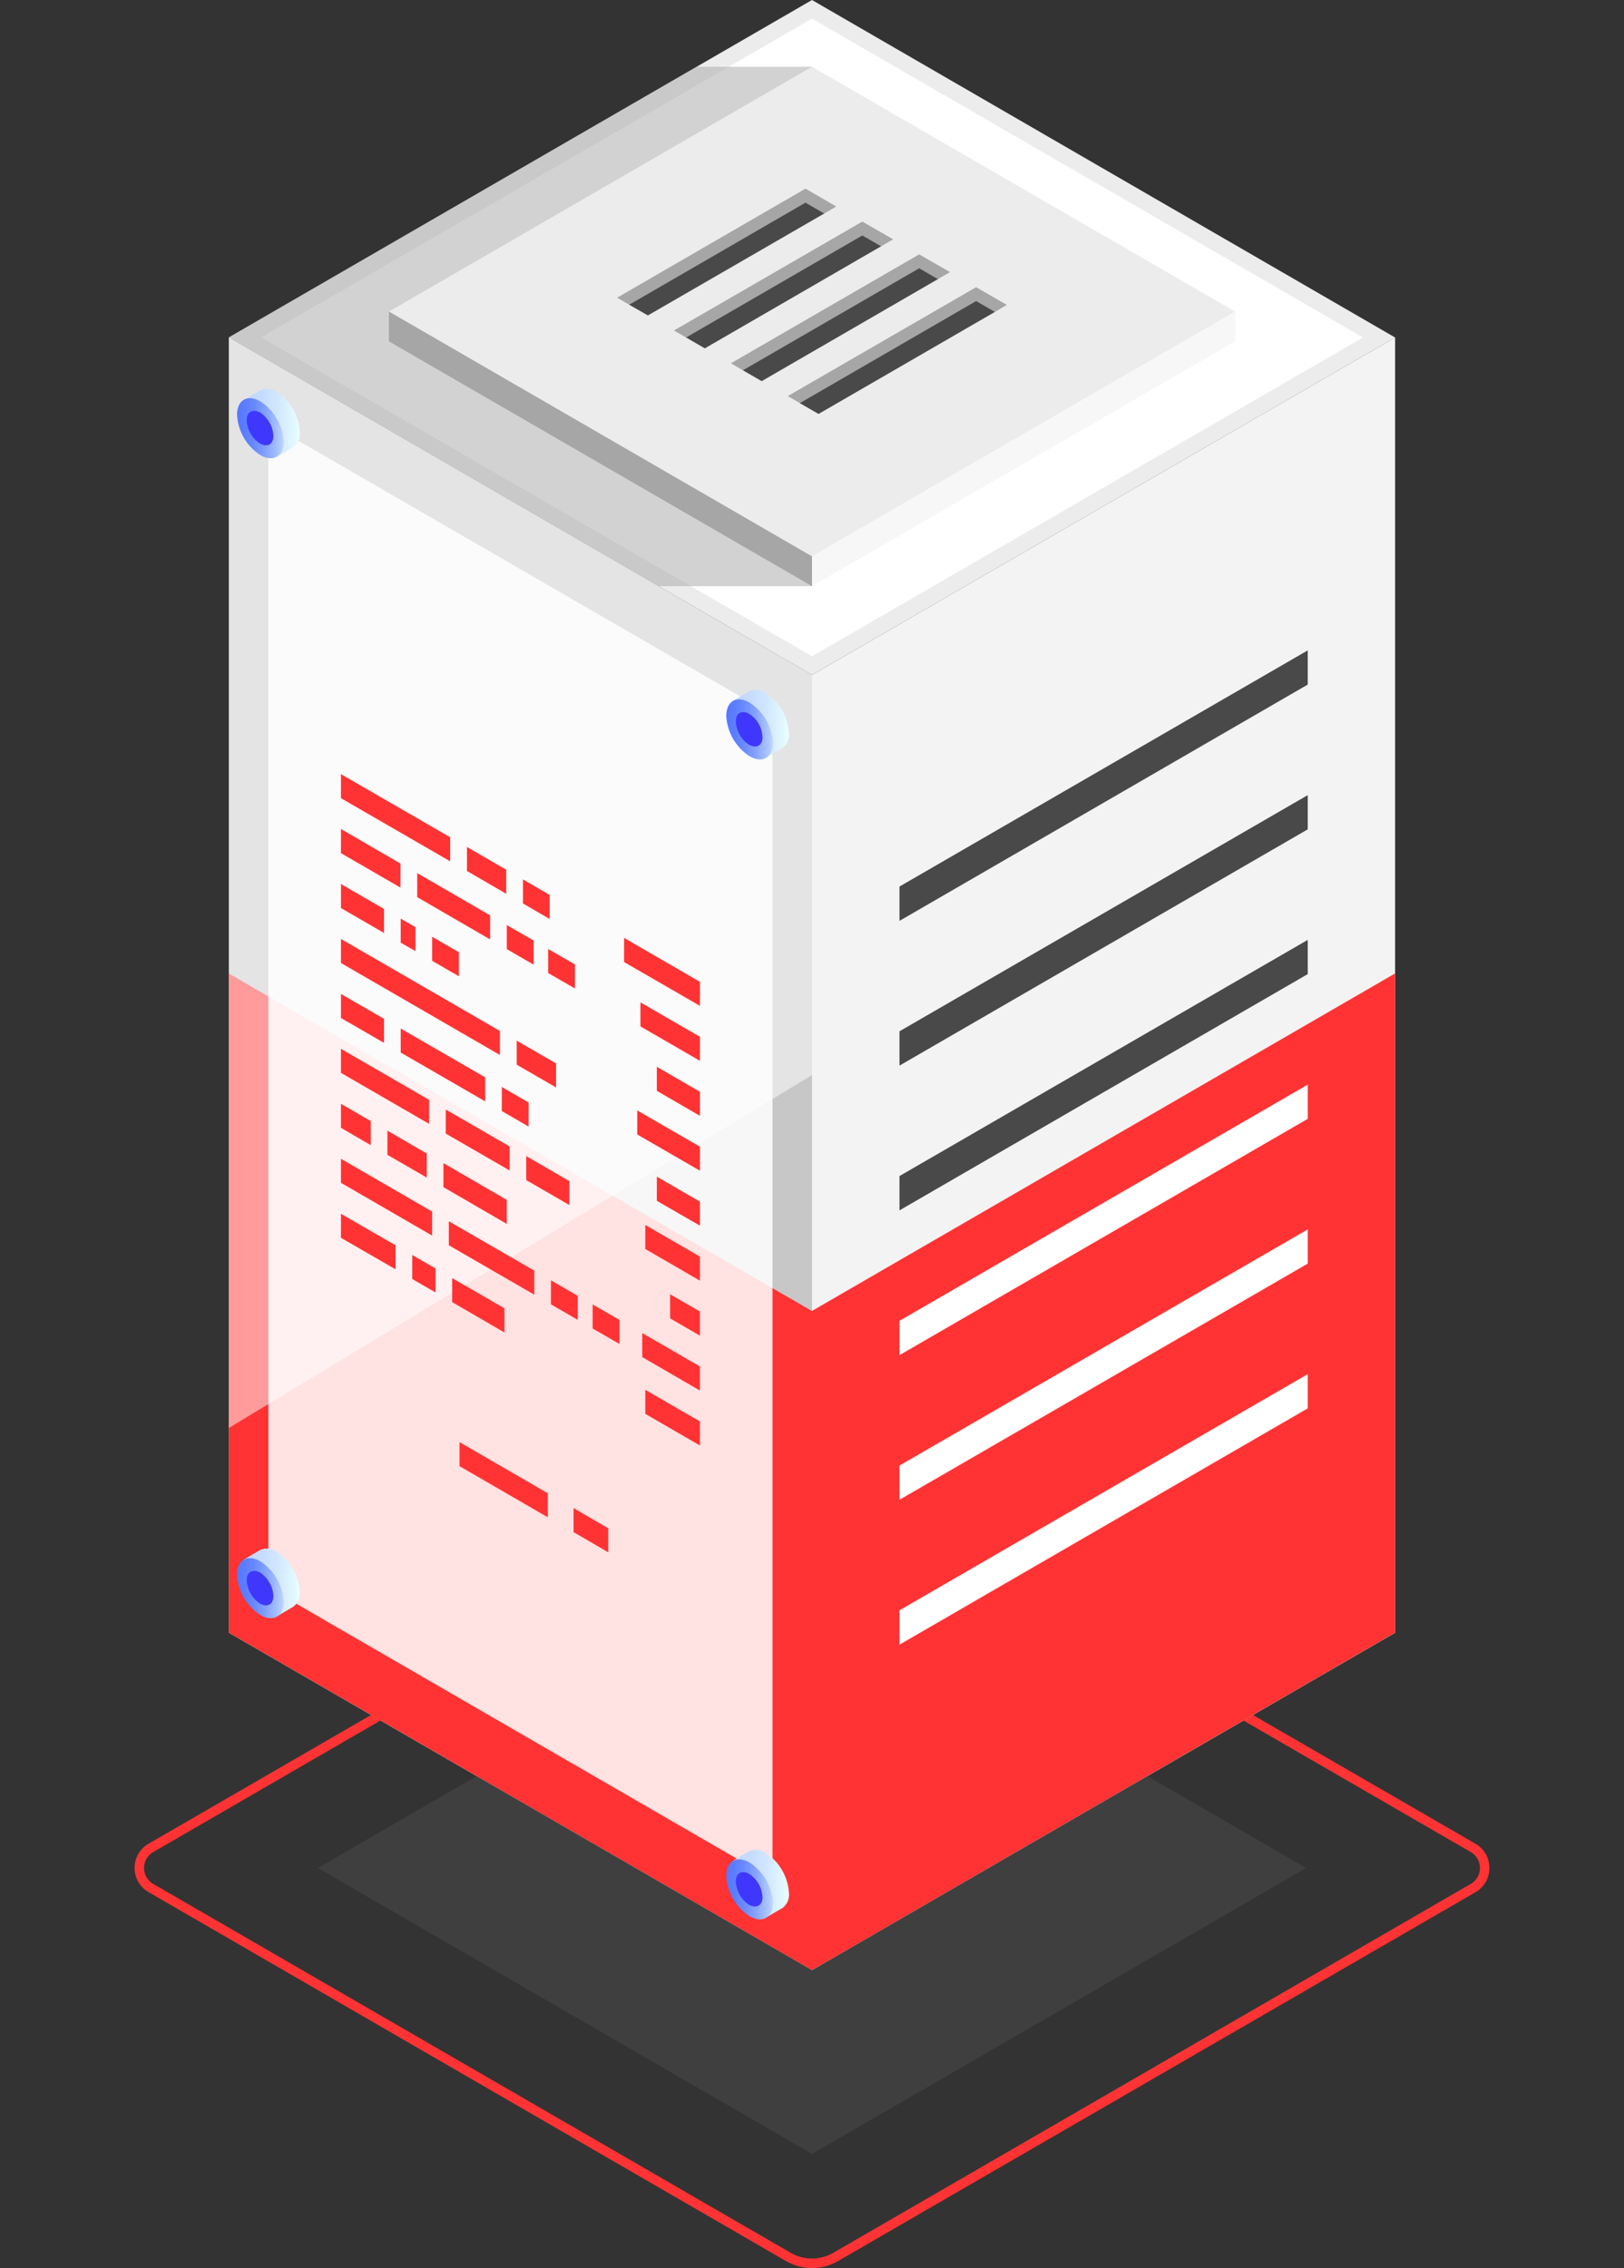 <svg width="101" height="141" viewBox="0 0 101 141" fill="none" xmlns="http://www.w3.org/2000/svg">
<rect x="0" y="0" width="101" height="141" fill="#333333" stroke="none"/>
<g id="data" clip-path="url(#clip0_1246_18099)">
<g id="art">
<path id="Vector" d="M50.5 41.378L15.233 20.974L50.5 0.578L85.766 20.982L50.5 41.378Z" fill="white" stroke="#ECECEC"/>
<path id="Vector_2" d="M50.5 122.478L14.235 101.497L50.5 80.522L86.765 101.497L50.5 122.478Z" fill="white"/>
<path id="Vector_3" d="M86.765 20.982V101.497L50.5 122.478V41.956L86.765 20.982Z" fill="#F3F3F3"/>
<path id="Subtract" fill-rule="evenodd" clip-rule="evenodd" d="M50.5 81.497V122.478L86.765 101.497V60.516L50.5 81.497Z" fill="#FF3333"/>
<path id="Vector_4" d="M14.235 20.974V101.497L50.5 122.478V41.956L14.235 20.974Z" fill="#C7C7C7"/>
<path id="Subtract_2" fill-rule="evenodd" clip-rule="evenodd" d="M50.5 81.504L14.235 60.523V101.497L50.5 122.478V81.504Z" fill="#FF3333"/>
<g id="Group" opacity="0.9">
<path id="Vector_5" opacity="0.95" d="M16.691 26.323V98.695L48.044 116.832V44.453L16.691 26.323Z" fill="white"/>
</g>
<g id="Group_2">
<path id="Vector_6" opacity="0.5" d="M50.5 36.44H40.974L14.235 20.974L43.328 4.151H50.5V36.44Z" fill="#A6A6A6"/>
</g>
<path id="Vector_7" d="M50.5 34.589L24.188 19.37L50.5 4.151L76.818 19.37L50.5 34.589Z" fill="#ECECEC"/>
<path id="Vector_8" d="M76.819 19.37V21.221L50.5 36.44V34.589L76.819 19.37Z" fill="#F7F7F7"/>
<path id="Vector_9" d="M24.188 19.37V21.221L50.5 36.44V34.589L24.188 19.37Z" fill="#A6A6A6"/>
<path id="Vector_10" d="M40.293 19.61L39.126 18.942L39.228 18.391L50.036 12.091L51.536 12.802L51.261 13.274L40.293 19.61Z" fill="#494949"/>
<path id="Vector_11" d="M50.094 12.599L51.261 13.274L52.007 12.838L50.094 11.728L38.38 18.507L39.134 18.942L50.094 12.599Z" fill="#A6A6A6"/>
<path id="Vector_12" d="M43.835 21.656L42.669 20.982L42.763 20.43L53.572 14.13L55.071 14.849L54.796 15.313L43.835 21.656Z" fill="#494949"/>
<path id="Vector_13" d="M53.63 14.639L54.796 15.313L55.549 14.878L53.63 13.775L41.916 20.546L42.669 20.982L53.63 14.639Z" fill="#A6A6A6"/>
<path id="Vector_14" d="M47.37 23.696L46.204 23.021L46.298 22.469L57.114 16.17L58.614 16.888L58.331 17.353L47.37 23.696Z" fill="#494949"/>
<path id="Vector_15" d="M57.165 16.678L58.331 17.353L59.084 16.917L57.165 15.814L45.458 22.585L46.204 23.021L57.165 16.678Z" fill="#A6A6A6"/>
<path id="Vector_16" d="M50.906 25.735L49.739 25.06L49.841 24.509L60.649 18.209L62.149 18.928L61.874 19.392L50.906 25.735Z" fill="#494949"/>
<path id="Vector_17" d="M60.707 18.717L61.873 19.392L62.62 18.957L60.707 17.854L48.993 24.625L49.746 25.06L60.707 18.717Z" fill="#A6A6A6"/>
<g id="Group_3" opacity="0.51">
<path id="Vector_18" d="M14.235 88.774L50.5 66.835V41.956L14.235 20.974V88.774Z" fill="white"/>
</g>
<path id="Vector_19" d="M49.066 45.578C49.038 45.075 48.892 44.587 48.641 44.152C48.389 43.717 48.038 43.347 47.617 43.074C47.471 42.967 47.3 42.901 47.12 42.883C46.94 42.865 46.759 42.896 46.595 42.972L45.574 43.574H46.204C46.196 43.678 46.196 43.783 46.204 43.886C46.232 44.389 46.378 44.877 46.63 45.312C46.882 45.747 47.232 46.116 47.653 46.39C47.752 46.447 47.856 46.493 47.965 46.528L47.667 47.08L48.674 46.492C48.813 46.386 48.922 46.247 48.99 46.086C49.059 45.926 49.085 45.751 49.066 45.578Z" fill="url(#paint0_linear_1246_18099)"/>
<path id="Vector_20" d="M48.066 46.18C48.066 47.102 47.414 47.472 46.617 47.014C46.196 46.74 45.846 46.371 45.594 45.936C45.342 45.501 45.196 45.013 45.168 44.511C45.168 43.589 45.813 43.212 46.617 43.676C47.038 43.95 47.389 44.319 47.641 44.754C47.893 45.189 48.038 45.678 48.066 46.18Z" fill="url(#paint1_linear_1246_18099)"/>
<path id="Vector_21" d="M47.421 45.824C47.421 46.354 47.051 46.55 46.588 46.303C46.345 46.144 46.144 45.93 46 45.678C45.856 45.425 45.775 45.142 45.762 44.852C45.762 44.322 46.132 44.126 46.588 44.373C46.833 44.53 47.037 44.744 47.182 44.996C47.327 45.249 47.409 45.533 47.421 45.824Z" fill="#3F38FC"/>
<path id="Vector_22" d="M18.647 26.853C18.618 26.351 18.473 25.863 18.221 25.428C17.969 24.993 17.619 24.623 17.198 24.349C17.051 24.25 16.881 24.19 16.705 24.176C16.528 24.162 16.351 24.194 16.191 24.269L15.169 24.872H15.8C15.791 24.976 15.791 25.08 15.8 25.184C15.828 25.686 15.975 26.174 16.226 26.609C16.478 27.044 16.828 27.413 17.248 27.688C17.345 27.744 17.447 27.79 17.553 27.826L17.263 28.377L18.263 27.789C18.403 27.681 18.513 27.537 18.58 27.373C18.648 27.208 18.671 27.029 18.647 26.853Z" fill="url(#paint2_linear_1246_18099)"/>
<path id="Vector_23" d="M17.64 27.456C17.64 28.377 16.995 28.755 16.191 28.29C15.769 28.017 15.418 27.648 15.166 27.212C14.914 26.777 14.769 26.288 14.742 25.786C14.742 24.864 15.387 24.494 16.191 24.952C16.612 25.226 16.962 25.595 17.214 26.03C17.466 26.465 17.611 26.953 17.64 27.456Z" fill="url(#paint3_linear_1246_18099)"/>
<path id="Vector_24" d="M17.002 27.1C17.002 27.63 16.633 27.826 16.176 27.579C15.931 27.422 15.728 27.208 15.583 26.955C15.438 26.703 15.356 26.419 15.343 26.127C15.343 25.598 15.713 25.402 16.176 25.648C16.419 25.807 16.621 26.022 16.764 26.274C16.908 26.526 16.99 26.81 17.002 27.1Z" fill="#3F38FC"/>
<path id="Vector_25" d="M49.066 117.688C49.037 117.186 48.891 116.698 48.639 116.263C48.387 115.829 48.037 115.459 47.617 115.185C47.472 115.076 47.299 115.01 47.119 114.994C46.939 114.977 46.758 115.01 46.595 115.09L45.574 115.685H46.204C46.196 115.789 46.196 115.894 46.204 115.997C46.231 116.5 46.377 116.988 46.628 117.424C46.88 117.859 47.231 118.228 47.653 118.501C47.75 118.561 47.855 118.607 47.965 118.639L47.667 119.191L48.674 118.61C48.812 118.502 48.921 118.361 48.989 118.2C49.058 118.039 49.084 117.863 49.066 117.688Z" fill="url(#paint4_linear_1246_18099)"/>
<path id="Vector_26" d="M48.066 118.291C48.066 119.213 47.414 119.59 46.617 119.126C46.195 118.852 45.844 118.483 45.592 118.048C45.34 117.613 45.195 117.124 45.168 116.622C45.168 115.7 45.813 115.33 46.617 115.787C47.037 116.062 47.388 116.431 47.639 116.866C47.891 117.301 48.037 117.789 48.066 118.291Z" fill="url(#paint5_linear_1246_18099)"/>
<path id="Vector_27" d="M47.421 117.935C47.421 118.472 47.051 118.661 46.588 118.421C46.346 118.261 46.146 118.046 46.002 117.794C45.859 117.542 45.776 117.26 45.762 116.97C45.762 116.44 46.132 116.244 46.588 116.491C46.831 116.648 47.033 116.861 47.178 117.112C47.323 117.363 47.406 117.645 47.421 117.935Z" fill="#3F38FC"/>
<path id="Vector_28" d="M18.647 98.964C18.619 98.462 18.473 97.974 18.221 97.539C17.969 97.104 17.619 96.734 17.198 96.46C17.05 96.354 16.877 96.29 16.696 96.273C16.515 96.257 16.334 96.288 16.169 96.366L15.148 96.961H15.778C15.771 97.065 15.771 97.169 15.778 97.273C15.806 97.775 15.951 98.264 16.203 98.699C16.455 99.134 16.806 99.503 17.227 99.777C17.323 99.835 17.425 99.884 17.531 99.922L17.241 100.474L18.241 99.886C18.382 99.78 18.493 99.639 18.564 99.478C18.635 99.317 18.663 99.139 18.647 98.964Z" fill="url(#paint6_linear_1246_18099)"/>
<path id="Vector_29" d="M17.64 99.566C17.64 100.495 16.995 100.865 16.191 100.401C15.769 100.128 15.417 99.759 15.165 99.324C14.914 98.888 14.768 98.4 14.742 97.897C14.742 96.975 15.387 96.605 16.191 97.062C16.612 97.337 16.962 97.706 17.214 98.141C17.466 98.576 17.611 99.064 17.64 99.566Z" fill="url(#paint7_linear_1246_18099)"/>
<path id="Vector_30" d="M17.002 99.218C17.002 99.748 16.633 99.944 16.176 99.697C15.933 99.538 15.731 99.323 15.586 99.071C15.441 98.819 15.358 98.536 15.343 98.245C15.343 97.716 15.713 97.519 16.176 97.766C16.418 97.926 16.619 98.141 16.762 98.393C16.906 98.645 16.988 98.928 17.002 99.218Z" fill="#3F38FC"/>
<path id="Vector_31" d="M81.332 40.432V42.558L55.941 57.248V55.114L81.332 40.432Z" fill="#494949"/>
<path id="Vector_32" d="M81.332 49.431V51.558L55.941 66.247V64.113L81.332 49.431Z" fill="#494949"/>
<path id="Vector_33" d="M81.332 58.43V60.557L55.941 75.246V73.112L81.332 58.43Z" fill="#494949"/>
<path id="Vector_34" d="M81.332 67.43V69.556L55.941 84.246V82.112L81.332 67.43Z" fill="white"/>
<path id="Vector_35" d="M81.332 76.429V78.556L55.941 93.238V91.111L81.332 76.429Z" fill="white"/>
<path id="Vector_36" d="M81.332 85.428V87.555L55.941 102.244V100.11L81.332 85.428Z" fill="white"/>
<g id="Group 1994">
<path id="Vector_37" d="M27.999 53.546L21.204 49.62V48.125L27.999 52.051V53.546Z" fill="#FF3333"/>
<path id="Vector_38" d="M31.483 55.564L29.042 54.148V52.653L31.483 54.069V55.564Z" fill="#FF3333"/>
<path id="Vector_39" d="M34.185 57.132L32.526 56.166V54.671L34.185 55.636V57.132Z" fill="#FF3333"/>
<path id="Vector_40" d="M24.905 55.179L21.204 53.038V51.536L24.905 53.684V55.179Z" fill="#FF3333"/>
<path id="Vector_41" d="M30.483 58.401L25.948 55.774V54.279L30.483 56.906V58.401Z" fill="#FF3333"/>
<path id="Vector_42" d="M33.186 59.969L31.519 59.004V57.509L33.186 58.467V59.969Z" fill="#FF3333"/>
<path id="Vector_43" d="M35.757 61.45L34.091 60.492V58.997L35.757 59.955V61.45Z" fill="#FF3333"/>
<path id="Vector_44" d="M23.884 58.002L21.204 56.449V54.954L23.884 56.508V58.002Z" fill="#FF3333"/>
<path id="Vector_45" d="M25.84 59.127L24.92 58.605V57.11L25.84 57.639V59.127Z" fill="#FF3333"/>
<path id="Vector_46" d="M28.542 60.695L26.876 59.73V58.235L28.542 59.2V60.695Z" fill="#FF3333"/>
<path id="Vector_47" d="M31.092 65.586L21.204 59.867V58.372L31.092 64.091V65.586Z" fill="#FF3333"/>
<path id="Vector_48" d="M34.584 67.604L32.135 66.189V64.694L34.584 66.109V67.604Z" fill="#FF3333"/>
<path id="Vector_49" d="M23.884 64.832L21.204 63.286V61.791L23.884 63.337V64.832Z" fill="#FF3333"/>
<path id="Vector_50" d="M30.172 68.468L24.92 65.434V63.939L30.172 66.973V68.468Z" fill="#FF3333"/>
<path id="Vector_51" d="M32.874 70.035L31.208 69.07V67.575L32.874 68.54V70.035Z" fill="#FF3333"/>
<path id="Vector_52" d="M26.688 69.868L21.204 66.697V65.202L26.688 68.373V69.868Z" fill="#FF3333"/>
<path id="Vector_53" d="M31.693 72.764L27.723 70.471V68.976L31.693 71.269V72.764Z" fill="#FF3333"/>
<path id="Vector_54" d="M35.41 74.912L32.729 73.366V71.871L35.41 73.424V74.912Z" fill="#FF3333"/>
<path id="Vector_55" d="M23.058 71.189L21.204 70.115V68.62L23.058 69.694V71.189Z" fill="#FF3333"/>
<path id="Vector_56" d="M26.543 73.207L24.094 71.792V70.289L26.543 71.712V73.207Z" fill="#FF3333"/>
<path id="Vector_57" d="M31.519 76.088L27.578 73.802V72.307L31.519 74.593V76.088Z" fill="#FF3333"/>
<path id="Vector_58" d="M26.876 76.814L21.204 73.533V72.038L26.876 75.319V76.814Z" fill="#FF3333"/>
<path id="Vector_59" d="M33.229 80.486L27.912 77.416V75.921L33.229 78.991V80.486Z" fill="#FF3333"/>
<path id="Vector_60" d="M35.931 82.054L34.265 81.088V79.593L35.931 80.558V82.054Z" fill="#FF3333"/>
<path id="Vector_61" d="M38.525 83.549L36.859 82.591V81.096L38.525 82.054V83.549Z" fill="#FF3333"/>
<path id="Vector_62" d="M24.601 78.911L21.204 76.952V75.457L24.601 77.416V78.911Z" fill="#FF3333"/>
<path id="Vector_63" d="M38.814 59.809L43.531 62.531V61.036L38.814 58.307V59.809Z" fill="#FF3333"/>
<path id="Vector_64" d="M39.829 63.808L43.531 65.949V64.454L39.829 62.313V63.808Z" fill="#FF3333"/>
<path id="Vector_65" d="M40.85 67.814L43.531 69.368V67.873L40.85 66.319V67.814Z" fill="#FF3333"/>
<path id="Vector_66" d="M39.633 70.529L43.531 72.779V71.284L39.633 69.034V70.529Z" fill="#FF3333"/>
<path id="Vector_67" d="M40.85 74.651L43.531 76.197V74.702L40.85 73.149V74.651Z" fill="#FF3333"/>
<path id="Vector_68" d="M40.133 77.648L43.531 79.615V78.12L40.133 76.153V77.648Z" fill="#FF3333"/>
<path id="Vector_69" d="M41.676 81.959L43.53 83.034V81.531L41.676 80.464V81.959Z" fill="#FF3333"/>
<path id="Vector_70" d="M39.944 84.369L43.53 86.445V84.949L39.944 82.874V84.369Z" fill="#FF3333"/>
<path id="Vector_71" d="M40.133 87.896L43.531 89.863V88.368L40.133 86.401V87.896Z" fill="#FF3333"/>
<path id="Vector_72" d="M27.086 80.348L25.637 79.514V78.019L27.086 78.853V80.348Z" fill="#FF3333"/>
<path id="Vector_73" d="M31.375 82.838L28.122 80.951V79.456L31.375 81.335V82.838Z" fill="#FF3333"/>
<path id="Vector_74" d="M34.069 94.326L28.578 91.147V89.652L34.069 92.831V94.326Z" fill="#FF3333"/>
<path id="Vector_75" d="M37.829 96.504L35.671 95.248V93.753L37.829 95.009V96.504Z" fill="#FF3333"/>
</g>
<path id="Subtract_3" opacity="0.6" fill-rule="evenodd" clip-rule="evenodd" d="M29.648 110.415L50.5 122.479L71.352 110.415L81.23 116.128L50.5 133.902L19.77 116.128L29.648 110.415Z" fill="#494949"/>
<path id="Subtract_4" fill-rule="evenodd" clip-rule="evenodd" d="M23.671 106.956L23.08 106.615L9.229 114.626C8.967 114.779 8.75 114.997 8.6 115.26C8.449 115.523 8.369 115.821 8.369 116.124C8.369 116.428 8.449 116.726 8.6 116.989C8.75 117.252 8.967 117.47 9.229 117.623L48.906 140.579C49.392 140.855 49.941 141 50.5 141C51.059 141 51.608 140.855 52.094 140.579L91.771 117.63C92.032 117.477 92.249 117.257 92.4 116.994C92.55 116.73 92.63 116.432 92.63 116.128C92.63 115.824 92.55 115.526 92.4 115.263C92.249 114.999 92.032 114.779 91.771 114.626L77.92 106.615L77.326 106.958L91.474 115.141C91.647 115.241 91.791 115.385 91.891 115.558C91.99 115.731 92.043 115.928 92.043 116.128C92.043 116.328 91.99 116.525 91.891 116.698C91.791 116.871 91.647 117.015 91.474 117.115L51.804 140.064C51.406 140.289 50.957 140.407 50.5 140.407C50.043 140.407 49.594 140.289 49.196 140.064L9.526 117.115C9.353 117.015 9.209 116.871 9.109 116.698C9.01 116.525 8.957 116.328 8.957 116.128C8.957 115.928 9.01 115.731 9.109 115.558C9.209 115.385 9.353 115.241 9.526 115.141L23.671 106.956Z" fill="#FF3333"/>
</g>
</g>
<defs>
<linearGradient id="paint0_linear_1246_18099" x1="45.574" y1="44.99" x2="49.066" y2="44.99" gradientUnits="userSpaceOnUse">
<stop stop-color="#C0D6FF"/>
<stop offset="0.3" stop-color="#C5DBFF"/>
<stop offset="0.65" stop-color="#D3E9FF"/>
<stop offset="1" stop-color="#E9FFFF"/>
</linearGradient>
<linearGradient id="paint1_linear_1246_18099" x1="45.146" y1="45.345" x2="48.037" y2="45.345" gradientUnits="userSpaceOnUse">
<stop stop-color="#5778FF"/>
<stop offset="0.18" stop-color="#5C7DFF"/>
<stop offset="0.39" stop-color="#6A8AFF"/>
<stop offset="0.61" stop-color="#82A0FF"/>
<stop offset="0.85" stop-color="#A3BEFF"/>
<stop offset="1" stop-color="#BCD5FF"/>
</linearGradient>
<linearGradient id="paint2_linear_1246_18099" x1="15.155" y1="26.265" x2="18.647" y2="26.265" gradientUnits="userSpaceOnUse">
<stop stop-color="#C0D6FF"/>
<stop offset="0.3" stop-color="#C5DBFF"/>
<stop offset="0.65" stop-color="#D3E9FF"/>
<stop offset="1" stop-color="#E9FFFF"/>
</linearGradient>
<linearGradient id="paint3_linear_1246_18099" x1="14.735" y1="26.621" x2="17.618" y2="26.621" gradientUnits="userSpaceOnUse">
<stop stop-color="#5778FF"/>
<stop offset="0.18" stop-color="#5C7DFF"/>
<stop offset="0.39" stop-color="#6A8AFF"/>
<stop offset="0.61" stop-color="#82A0FF"/>
<stop offset="0.85" stop-color="#A3BEFF"/>
<stop offset="1" stop-color="#BCD5FF"/>
</linearGradient>
<linearGradient id="paint4_linear_1246_18099" x1="45.574" y1="117.101" x2="49.066" y2="117.101" gradientUnits="userSpaceOnUse">
<stop stop-color="#C0D6FF"/>
<stop offset="0.3" stop-color="#C5DBFF"/>
<stop offset="0.65" stop-color="#D3E9FF"/>
<stop offset="1" stop-color="#E9FFFF"/>
</linearGradient>
<linearGradient id="paint5_linear_1246_18099" x1="45.146" y1="117.456" x2="48.037" y2="117.456" gradientUnits="userSpaceOnUse">
<stop stop-color="#5778FF"/>
<stop offset="0.18" stop-color="#5C7DFF"/>
<stop offset="0.39" stop-color="#6A8AFF"/>
<stop offset="0.61" stop-color="#82A0FF"/>
<stop offset="0.85" stop-color="#A3BEFF"/>
<stop offset="1" stop-color="#BCD5FF"/>
</linearGradient>
<linearGradient id="paint6_linear_1246_18099" x1="15.155" y1="98.376" x2="18.647" y2="98.376" gradientUnits="userSpaceOnUse">
<stop stop-color="#C0D6FF"/>
<stop offset="0.3" stop-color="#C5DBFF"/>
<stop offset="0.65" stop-color="#D3E9FF"/>
<stop offset="1" stop-color="#E9FFFF"/>
</linearGradient>
<linearGradient id="paint7_linear_1246_18099" x1="14.735" y1="98.732" x2="17.618" y2="98.732" gradientUnits="userSpaceOnUse">
<stop stop-color="#5778FF"/>
<stop offset="0.18" stop-color="#5C7DFF"/>
<stop offset="0.39" stop-color="#6A8AFF"/>
<stop offset="0.61" stop-color="#82A0FF"/>
<stop offset="0.85" stop-color="#A3BEFF"/>
<stop offset="1" stop-color="#BCD5FF"/>
</linearGradient>
<clipPath id="clip0_1246_18099">
<rect width="101" height="141" fill="white"/>
</clipPath>
</defs>
</svg>

